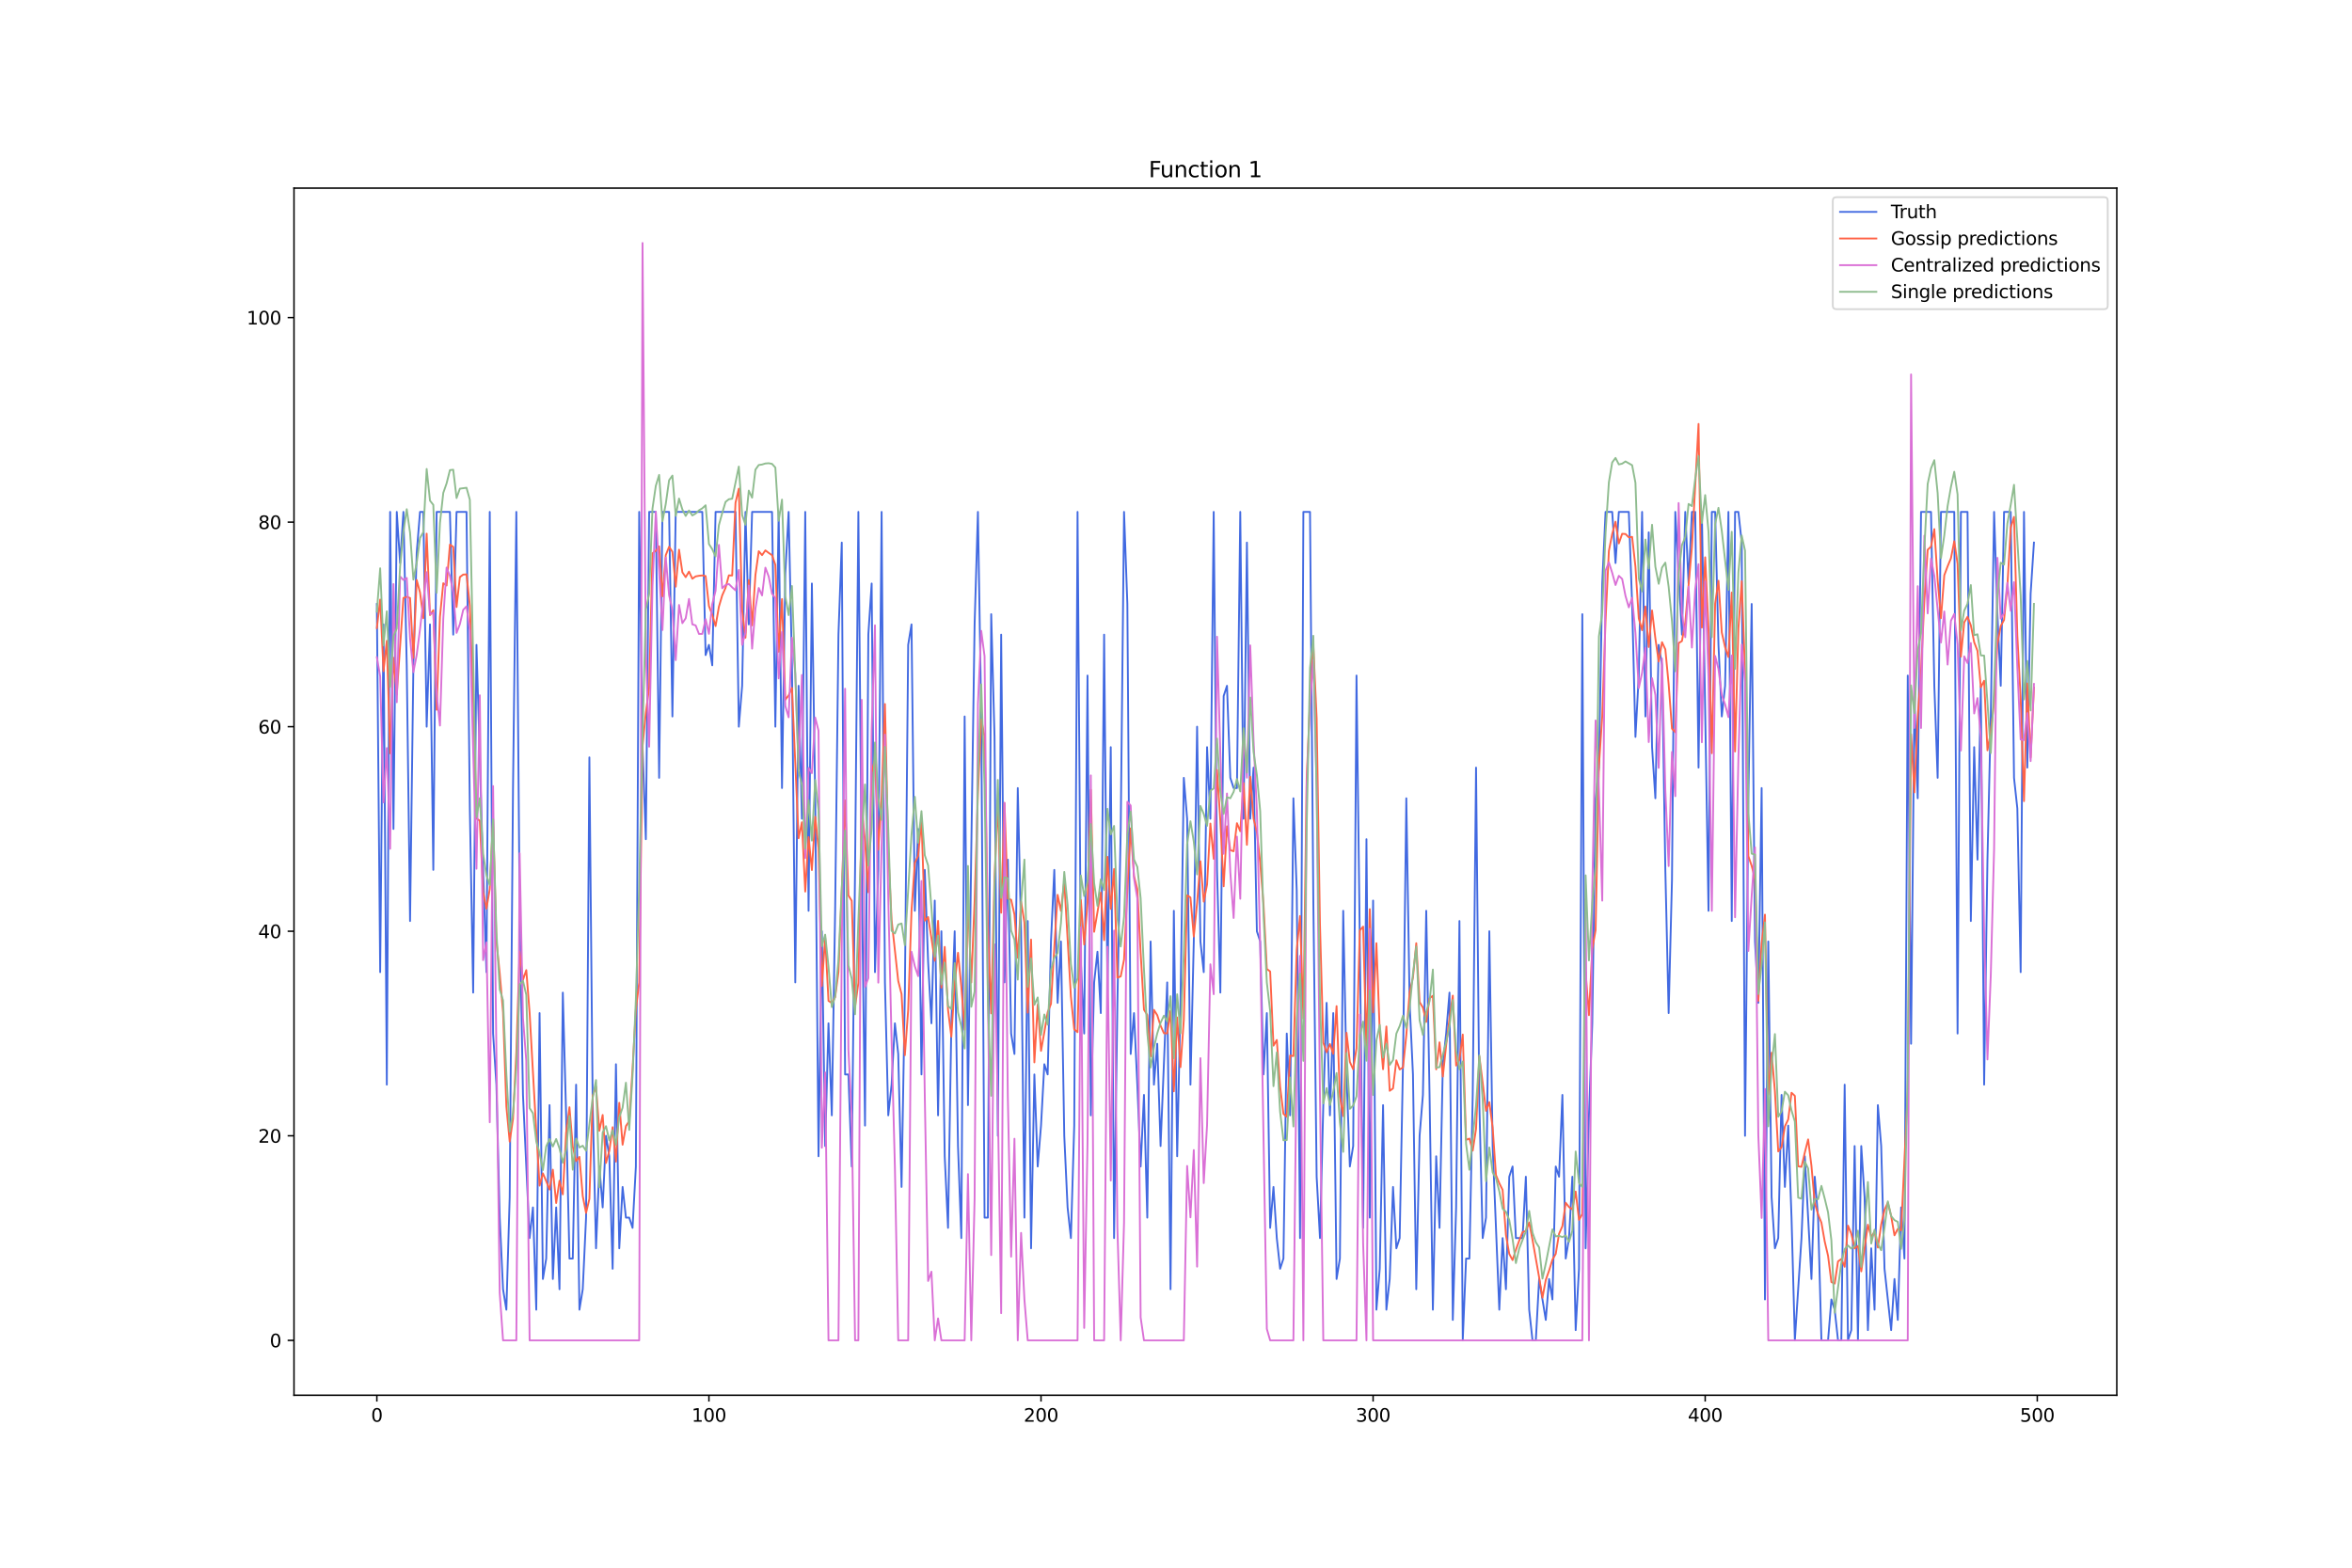 <?xml version="1.0" encoding="utf-8" standalone="no"?>
<!DOCTYPE svg PUBLIC "-//W3C//DTD SVG 1.1//EN"
  "http://www.w3.org/Graphics/SVG/1.1/DTD/svg11.dtd">
<svg xmlns:xlink="http://www.w3.org/1999/xlink" width="1296pt" height="864pt" viewBox="0 0 1296 864" xmlns="http://www.w3.org/2000/svg" version="1.1">
 <defs>
  <style type="text/css">*{stroke-linejoin: round; stroke-linecap: butt}</style>
 </defs>
 <g id="figure_1">
  <g id="patch_1">
   <path d="M 0 864 
L 1296 864 
L 1296 0 
L 0 0 
z
" style="fill: #ffffff"/>
  </g>
  <g id="axes_1">
   <g id="patch_2">
    <path d="M 162 768.96 
L 1166.4 768.96 
L 1166.4 103.68 
L 162 103.68 
z
" style="fill: #ffffff"/>
   </g>
   <g id="matplotlib.axis_1">
    <g id="xtick_1">
     <g id="line2d_1">
      <defs>
       <path id="mbc375a10e3" d="M 0 0 
L 0 3.5 
" style="stroke: #000000; stroke-width: 0.8"/>
      </defs>
      <g>
       <use xlink:href="#mbc375a10e3" x="207.655" y="768.96" style="stroke: #000000; stroke-width: 0.8"/>
      </g>
     </g>
     <g id="text_1">
      <!-- 0 -->
      <g transform="translate(204.473 783.558) scale(0.1 -0.1)">
       <defs>
        <path id="DejaVuSans-30" d="M 2034 4250 
Q 1547 4250 1301 3770 
Q 1056 3291 1056 2328 
Q 1056 1369 1301 889 
Q 1547 409 2034 409 
Q 2525 409 2770 889 
Q 3016 1369 3016 2328 
Q 3016 3291 2770 3770 
Q 2525 4250 2034 4250 
z
M 2034 4750 
Q 2819 4750 3233 4129 
Q 3647 3509 3647 2328 
Q 3647 1150 3233 529 
Q 2819 -91 2034 -91 
Q 1250 -91 836 529 
Q 422 1150 422 2328 
Q 422 3509 836 4129 
Q 1250 4750 2034 4750 
z
" transform="scale(0.016)"/>
       </defs>
       <use xlink:href="#DejaVuSans-30"/>
      </g>
     </g>
    </g>
    <g id="xtick_2">
     <g id="line2d_2">
      <g>
       <use xlink:href="#mbc375a10e3" x="390.639" y="768.96" style="stroke: #000000; stroke-width: 0.8"/>
      </g>
     </g>
     <g id="text_2">
      <!-- 100 -->
      <g transform="translate(381.095 783.558) scale(0.1 -0.1)">
       <defs>
        <path id="DejaVuSans-31" d="M 794 531 
L 1825 531 
L 1825 4091 
L 703 3866 
L 703 4441 
L 1819 4666 
L 2450 4666 
L 2450 531 
L 3481 531 
L 3481 0 
L 794 0 
L 794 531 
z
" transform="scale(0.016)"/>
       </defs>
       <use xlink:href="#DejaVuSans-31"/>
       <use xlink:href="#DejaVuSans-30" x="63.623"/>
       <use xlink:href="#DejaVuSans-30" x="127.246"/>
      </g>
     </g>
    </g>
    <g id="xtick_3">
     <g id="line2d_3">
      <g>
       <use xlink:href="#mbc375a10e3" x="573.623" y="768.96" style="stroke: #000000; stroke-width: 0.8"/>
      </g>
     </g>
     <g id="text_3">
      <!-- 200 -->
      <g transform="translate(564.079 783.558) scale(0.1 -0.1)">
       <defs>
        <path id="DejaVuSans-32" d="M 1228 531 
L 3431 531 
L 3431 0 
L 469 0 
L 469 531 
Q 828 903 1448 1529 
Q 2069 2156 2228 2338 
Q 2531 2678 2651 2914 
Q 2772 3150 2772 3378 
Q 2772 3750 2511 3984 
Q 2250 4219 1831 4219 
Q 1534 4219 1204 4116 
Q 875 4013 500 3803 
L 500 4441 
Q 881 4594 1212 4672 
Q 1544 4750 1819 4750 
Q 2544 4750 2975 4387 
Q 3406 4025 3406 3419 
Q 3406 3131 3298 2873 
Q 3191 2616 2906 2266 
Q 2828 2175 2409 1742 
Q 1991 1309 1228 531 
z
" transform="scale(0.016)"/>
       </defs>
       <use xlink:href="#DejaVuSans-32"/>
       <use xlink:href="#DejaVuSans-30" x="63.623"/>
       <use xlink:href="#DejaVuSans-30" x="127.246"/>
      </g>
     </g>
    </g>
    <g id="xtick_4">
     <g id="line2d_4">
      <g>
       <use xlink:href="#mbc375a10e3" x="756.607" y="768.96" style="stroke: #000000; stroke-width: 0.8"/>
      </g>
     </g>
     <g id="text_4">
      <!-- 300 -->
      <g transform="translate(747.063 783.558) scale(0.1 -0.1)">
       <defs>
        <path id="DejaVuSans-33" d="M 2597 2516 
Q 3050 2419 3304 2112 
Q 3559 1806 3559 1356 
Q 3559 666 3084 287 
Q 2609 -91 1734 -91 
Q 1441 -91 1130 -33 
Q 819 25 488 141 
L 488 750 
Q 750 597 1062 519 
Q 1375 441 1716 441 
Q 2309 441 2620 675 
Q 2931 909 2931 1356 
Q 2931 1769 2642 2001 
Q 2353 2234 1838 2234 
L 1294 2234 
L 1294 2753 
L 1863 2753 
Q 2328 2753 2575 2939 
Q 2822 3125 2822 3475 
Q 2822 3834 2567 4026 
Q 2313 4219 1838 4219 
Q 1578 4219 1281 4162 
Q 984 4106 628 3988 
L 628 4550 
Q 988 4650 1302 4700 
Q 1616 4750 1894 4750 
Q 2613 4750 3031 4423 
Q 3450 4097 3450 3541 
Q 3450 3153 3228 2886 
Q 3006 2619 2597 2516 
z
" transform="scale(0.016)"/>
       </defs>
       <use xlink:href="#DejaVuSans-33"/>
       <use xlink:href="#DejaVuSans-30" x="63.623"/>
       <use xlink:href="#DejaVuSans-30" x="127.246"/>
      </g>
     </g>
    </g>
    <g id="xtick_5">
     <g id="line2d_5">
      <g>
       <use xlink:href="#mbc375a10e3" x="939.591" y="768.96" style="stroke: #000000; stroke-width: 0.8"/>
      </g>
     </g>
     <g id="text_5">
      <!-- 400 -->
      <g transform="translate(930.047 783.558) scale(0.1 -0.1)">
       <defs>
        <path id="DejaVuSans-34" d="M 2419 4116 
L 825 1625 
L 2419 1625 
L 2419 4116 
z
M 2253 4666 
L 3047 4666 
L 3047 1625 
L 3713 1625 
L 3713 1100 
L 3047 1100 
L 3047 0 
L 2419 0 
L 2419 1100 
L 313 1100 
L 313 1709 
L 2253 4666 
z
" transform="scale(0.016)"/>
       </defs>
       <use xlink:href="#DejaVuSans-34"/>
       <use xlink:href="#DejaVuSans-30" x="63.623"/>
       <use xlink:href="#DejaVuSans-30" x="127.246"/>
      </g>
     </g>
    </g>
    <g id="xtick_6">
     <g id="line2d_6">
      <g>
       <use xlink:href="#mbc375a10e3" x="1122.575" y="768.96" style="stroke: #000000; stroke-width: 0.8"/>
      </g>
     </g>
     <g id="text_6">
      <!-- 500 -->
      <g transform="translate(1113.032 783.558) scale(0.1 -0.1)">
       <defs>
        <path id="DejaVuSans-35" d="M 691 4666 
L 3169 4666 
L 3169 4134 
L 1269 4134 
L 1269 2991 
Q 1406 3038 1543 3061 
Q 1681 3084 1819 3084 
Q 2600 3084 3056 2656 
Q 3513 2228 3513 1497 
Q 3513 744 3044 326 
Q 2575 -91 1722 -91 
Q 1428 -91 1123 -41 
Q 819 9 494 109 
L 494 744 
Q 775 591 1075 516 
Q 1375 441 1709 441 
Q 2250 441 2565 725 
Q 2881 1009 2881 1497 
Q 2881 1984 2565 2268 
Q 2250 2553 1709 2553 
Q 1456 2553 1204 2497 
Q 953 2441 691 2322 
L 691 4666 
z
" transform="scale(0.016)"/>
       </defs>
       <use xlink:href="#DejaVuSans-35"/>
       <use xlink:href="#DejaVuSans-30" x="63.623"/>
       <use xlink:href="#DejaVuSans-30" x="127.246"/>
      </g>
     </g>
    </g>
   </g>
   <g id="matplotlib.axis_2">
    <g id="ytick_1">
     <g id="line2d_7">
      <defs>
       <path id="m7d9b56ea64" d="M 0 0 
L -3.5 0 
" style="stroke: #000000; stroke-width: 0.8"/>
      </defs>
      <g>
       <use xlink:href="#m7d9b56ea64" x="162" y="738.72" style="stroke: #000000; stroke-width: 0.8"/>
      </g>
     </g>
     <g id="text_7">
      <!-- 0 -->
      <g transform="translate(148.637 742.519) scale(0.1 -0.1)">
       <use xlink:href="#DejaVuSans-30"/>
      </g>
     </g>
    </g>
    <g id="ytick_2">
     <g id="line2d_8">
      <g>
       <use xlink:href="#m7d9b56ea64" x="162" y="625.98" style="stroke: #000000; stroke-width: 0.8"/>
      </g>
     </g>
     <g id="text_8">
      <!-- 20 -->
      <g transform="translate(142.275 629.779) scale(0.1 -0.1)">
       <use xlink:href="#DejaVuSans-32"/>
       <use xlink:href="#DejaVuSans-30" x="63.623"/>
      </g>
     </g>
    </g>
    <g id="ytick_3">
     <g id="line2d_9">
      <g>
       <use xlink:href="#m7d9b56ea64" x="162" y="513.24" style="stroke: #000000; stroke-width: 0.8"/>
      </g>
     </g>
     <g id="text_9">
      <!-- 40 -->
      <g transform="translate(142.275 517.039) scale(0.1 -0.1)">
       <use xlink:href="#DejaVuSans-34"/>
       <use xlink:href="#DejaVuSans-30" x="63.623"/>
      </g>
     </g>
    </g>
    <g id="ytick_4">
     <g id="line2d_10">
      <g>
       <use xlink:href="#m7d9b56ea64" x="162" y="400.5" style="stroke: #000000; stroke-width: 0.8"/>
      </g>
     </g>
     <g id="text_10">
      <!-- 60 -->
      <g transform="translate(142.275 404.299) scale(0.1 -0.1)">
       <defs>
        <path id="DejaVuSans-36" d="M 2113 2584 
Q 1688 2584 1439 2293 
Q 1191 2003 1191 1497 
Q 1191 994 1439 701 
Q 1688 409 2113 409 
Q 2538 409 2786 701 
Q 3034 994 3034 1497 
Q 3034 2003 2786 2293 
Q 2538 2584 2113 2584 
z
M 3366 4563 
L 3366 3988 
Q 3128 4100 2886 4159 
Q 2644 4219 2406 4219 
Q 1781 4219 1451 3797 
Q 1122 3375 1075 2522 
Q 1259 2794 1537 2939 
Q 1816 3084 2150 3084 
Q 2853 3084 3261 2657 
Q 3669 2231 3669 1497 
Q 3669 778 3244 343 
Q 2819 -91 2113 -91 
Q 1303 -91 875 529 
Q 447 1150 447 2328 
Q 447 3434 972 4092 
Q 1497 4750 2381 4750 
Q 2619 4750 2861 4703 
Q 3103 4656 3366 4563 
z
" transform="scale(0.016)"/>
       </defs>
       <use xlink:href="#DejaVuSans-36"/>
       <use xlink:href="#DejaVuSans-30" x="63.623"/>
      </g>
     </g>
    </g>
    <g id="ytick_5">
     <g id="line2d_11">
      <g>
       <use xlink:href="#m7d9b56ea64" x="162" y="287.76" style="stroke: #000000; stroke-width: 0.8"/>
      </g>
     </g>
     <g id="text_11">
      <!-- 80 -->
      <g transform="translate(142.275 291.559) scale(0.1 -0.1)">
       <defs>
        <path id="DejaVuSans-38" d="M 2034 2216 
Q 1584 2216 1326 1975 
Q 1069 1734 1069 1313 
Q 1069 891 1326 650 
Q 1584 409 2034 409 
Q 2484 409 2743 651 
Q 3003 894 3003 1313 
Q 3003 1734 2745 1975 
Q 2488 2216 2034 2216 
z
M 1403 2484 
Q 997 2584 770 2862 
Q 544 3141 544 3541 
Q 544 4100 942 4425 
Q 1341 4750 2034 4750 
Q 2731 4750 3128 4425 
Q 3525 4100 3525 3541 
Q 3525 3141 3298 2862 
Q 3072 2584 2669 2484 
Q 3125 2378 3379 2068 
Q 3634 1759 3634 1313 
Q 3634 634 3220 271 
Q 2806 -91 2034 -91 
Q 1263 -91 848 271 
Q 434 634 434 1313 
Q 434 1759 690 2068 
Q 947 2378 1403 2484 
z
M 1172 3481 
Q 1172 3119 1398 2916 
Q 1625 2713 2034 2713 
Q 2441 2713 2670 2916 
Q 2900 3119 2900 3481 
Q 2900 3844 2670 4047 
Q 2441 4250 2034 4250 
Q 1625 4250 1398 4047 
Q 1172 3844 1172 3481 
z
" transform="scale(0.016)"/>
       </defs>
       <use xlink:href="#DejaVuSans-38"/>
       <use xlink:href="#DejaVuSans-30" x="63.623"/>
      </g>
     </g>
    </g>
    <g id="ytick_6">
     <g id="line2d_12">
      <g>
       <use xlink:href="#m7d9b56ea64" x="162" y="175.02" style="stroke: #000000; stroke-width: 0.8"/>
      </g>
     </g>
     <g id="text_12">
      <!-- 100 -->
      <g transform="translate(135.912 178.819) scale(0.1 -0.1)">
       <use xlink:href="#DejaVuSans-31"/>
       <use xlink:href="#DejaVuSans-30" x="63.623"/>
       <use xlink:href="#DejaVuSans-30" x="127.246"/>
      </g>
     </g>
    </g>
   </g>
   <g id="line2d_13">
    <path d="M 207.655 332.856 
L 209.484 535.788 
L 211.314 344.13 
L 213.144 597.795 
L 214.974 282.123 
L 216.804 456.87 
L 218.634 282.123 
L 220.463 310.308 
L 222.293 282.123 
L 224.123 366.678 
L 225.953 507.603 
L 227.783 366.678 
L 229.613 304.671 
L 231.442 282.123 
L 233.272 282.123 
L 235.102 400.5 
L 236.932 344.13 
L 238.762 479.418 
L 240.592 282.123 
L 247.911 282.123 
L 249.741 349.767 
L 251.571 282.123 
L 257.06 282.123 
L 258.89 445.596 
L 260.72 547.062 
L 262.55 355.404 
L 266.209 479.418 
L 268.039 535.788 
L 269.869 282.123 
L 271.699 569.61 
L 273.529 597.795 
L 275.359 671.076 
L 277.189 710.535 
L 279.018 721.809 
L 280.848 659.802 
L 282.678 434.322 
L 284.508 282.123 
L 286.338 501.966 
L 288.168 603.432 
L 291.827 682.35 
L 293.657 665.439 
L 295.487 721.809 
L 297.317 558.336 
L 299.147 704.898 
L 300.976 693.624 
L 302.806 609.069 
L 304.636 704.898 
L 306.466 665.439 
L 308.296 710.535 
L 310.126 547.062 
L 311.956 614.706 
L 313.785 693.624 
L 315.615 693.624 
L 317.445 597.795 
L 319.275 721.809 
L 321.105 710.535 
L 322.935 671.076 
L 324.764 417.411 
L 326.594 609.069 
L 328.424 687.987 
L 330.254 642.891 
L 332.084 665.439 
L 333.914 625.98 
L 335.743 637.254 
L 337.573 699.261 
L 339.403 586.521 
L 341.233 687.987 
L 343.063 654.165 
L 344.893 671.076 
L 346.723 671.076 
L 348.552 676.713 
L 350.382 642.891 
L 352.212 282.123 
L 354.042 411.774 
L 355.872 462.507 
L 357.702 282.123 
L 361.361 282.123 
L 363.191 428.685 
L 365.021 282.123 
L 368.681 282.123 
L 370.51 394.863 
L 372.34 282.123 
L 386.979 282.123 
L 388.809 361.041 
L 390.639 355.404 
L 392.469 366.678 
L 394.298 282.123 
L 405.277 282.123 
L 407.107 400.5 
L 408.937 377.952 
L 410.767 282.123 
L 412.597 344.13 
L 414.427 282.123 
L 425.406 282.123 
L 427.236 400.5 
L 429.065 282.123 
L 430.895 434.322 
L 432.725 315.945 
L 434.555 282.123 
L 436.385 366.678 
L 438.215 541.425 
L 440.044 377.952 
L 441.874 451.233 
L 443.704 282.123 
L 445.534 501.966 
L 447.364 321.582 
L 449.194 439.959 
L 451.023 637.254 
L 452.853 513.24 
L 454.683 631.617 
L 456.513 563.973 
L 458.343 614.706 
L 460.173 501.966 
L 462.003 349.767 
L 463.832 299.034 
L 465.662 592.158 
L 467.492 592.158 
L 469.322 642.891 
L 471.152 479.418 
L 472.982 282.123 
L 474.811 479.418 
L 476.641 620.343 
L 478.471 349.767 
L 480.301 321.582 
L 482.131 535.788 
L 483.961 479.418 
L 485.79 282.123 
L 487.62 541.425 
L 489.45 614.706 
L 491.28 597.795 
L 493.11 563.973 
L 494.94 580.884 
L 496.77 654.165 
L 498.599 547.062 
L 500.429 355.404 
L 502.259 344.13 
L 504.089 501.966 
L 505.919 456.87 
L 507.749 592.158 
L 509.578 479.418 
L 511.408 530.151 
L 513.238 563.973 
L 515.068 496.329 
L 516.898 614.706 
L 518.728 513.24 
L 520.557 637.254 
L 522.387 676.713 
L 524.217 563.973 
L 526.047 513.24 
L 527.877 631.617 
L 529.707 682.35 
L 531.536 394.863 
L 533.366 609.069 
L 535.196 468.144 
L 537.026 344.13 
L 538.856 282.123 
L 540.686 394.863 
L 542.516 671.076 
L 544.345 671.076 
L 546.175 338.493 
L 548.005 406.137 
L 549.835 625.98 
L 551.665 349.767 
L 553.495 541.425 
L 555.324 473.781 
L 557.154 569.61 
L 558.984 580.884 
L 560.814 434.322 
L 562.644 513.24 
L 564.474 671.076 
L 566.303 507.603 
L 568.133 687.987 
L 569.963 592.158 
L 571.793 642.891 
L 573.623 620.343 
L 575.453 586.521 
L 577.283 592.158 
L 579.112 518.877 
L 580.942 479.418 
L 582.772 552.699 
L 584.602 518.877 
L 586.432 625.98 
L 588.262 665.439 
L 590.091 682.35 
L 591.921 620.343 
L 593.751 282.123 
L 595.581 530.151 
L 597.411 569.61 
L 599.241 372.315 
L 601.07 614.706 
L 602.9 541.425 
L 604.73 524.514 
L 606.56 558.336 
L 608.39 349.767 
L 610.22 547.062 
L 612.05 411.774 
L 613.879 682.35 
L 615.709 552.699 
L 617.539 456.87 
L 619.369 282.123 
L 621.199 332.856 
L 623.029 580.884 
L 624.858 558.336 
L 626.688 597.795 
L 628.518 642.891 
L 630.348 603.432 
L 632.178 671.076 
L 634.008 518.877 
L 635.837 597.795 
L 637.667 575.247 
L 639.497 631.617 
L 643.157 541.425 
L 644.987 710.535 
L 646.817 501.966 
L 648.646 637.254 
L 650.476 552.699 
L 652.306 428.685 
L 654.136 451.233 
L 655.966 597.795 
L 657.796 518.877 
L 659.625 400.5 
L 661.455 518.877 
L 663.285 535.788 
L 665.115 411.774 
L 666.945 451.233 
L 668.775 282.123 
L 670.604 479.418 
L 672.434 547.062 
L 674.264 383.589 
L 676.094 377.952 
L 677.924 428.685 
L 679.754 434.322 
L 681.583 434.322 
L 683.413 282.123 
L 685.243 451.233 
L 687.073 299.034 
L 688.903 451.233 
L 690.733 423.048 
L 692.563 513.24 
L 694.392 518.877 
L 696.222 592.158 
L 698.052 558.336 
L 699.882 676.713 
L 701.712 654.165 
L 703.542 682.35 
L 705.371 699.261 
L 707.201 693.624 
L 709.031 569.61 
L 710.861 614.706 
L 712.691 439.959 
L 714.521 490.692 
L 716.35 682.35 
L 718.18 282.123 
L 721.84 282.123 
L 723.67 496.329 
L 725.5 648.528 
L 727.33 682.35 
L 729.159 609.069 
L 730.989 552.699 
L 732.819 614.706 
L 734.649 558.336 
L 736.479 704.898 
L 738.309 693.624 
L 740.138 501.966 
L 741.968 592.158 
L 743.798 642.891 
L 745.628 631.617 
L 747.458 372.315 
L 749.288 518.877 
L 751.117 676.713 
L 752.947 462.507 
L 754.777 671.076 
L 756.607 496.329 
L 758.437 721.809 
L 760.267 699.261 
L 762.097 609.069 
L 763.926 721.809 
L 765.756 704.898 
L 767.586 654.165 
L 769.416 687.987 
L 771.246 682.35 
L 773.076 586.521 
L 774.905 439.959 
L 776.735 552.699 
L 778.565 592.158 
L 780.395 710.535 
L 782.225 625.98 
L 784.055 603.432 
L 785.884 501.966 
L 787.714 603.432 
L 789.544 721.809 
L 791.374 637.254 
L 793.204 676.713 
L 795.034 586.521 
L 796.864 569.61 
L 798.693 547.062 
L 800.523 727.446 
L 802.353 665.439 
L 804.183 507.603 
L 806.013 738.72 
L 807.843 693.624 
L 809.672 693.624 
L 811.502 603.432 
L 813.332 423.048 
L 815.162 609.069 
L 816.992 682.35 
L 818.822 671.076 
L 820.651 513.24 
L 822.481 631.617 
L 826.141 721.809 
L 827.971 682.35 
L 829.801 710.535 
L 831.63 648.528 
L 833.46 642.891 
L 835.29 682.35 
L 838.95 682.35 
L 840.78 648.528 
L 842.61 721.809 
L 844.439 738.72 
L 846.269 738.72 
L 848.099 704.898 
L 851.759 727.446 
L 853.589 704.898 
L 855.418 716.172 
L 857.248 642.891 
L 859.078 648.528 
L 860.908 603.432 
L 862.738 693.624 
L 864.568 682.35 
L 866.397 648.528 
L 868.227 733.083 
L 870.057 699.261 
L 871.887 338.493 
L 873.717 687.987 
L 875.547 614.706 
L 877.377 563.973 
L 879.206 439.959 
L 881.036 423.048 
L 882.866 321.582 
L 884.696 282.123 
L 888.356 282.123 
L 890.185 310.308 
L 892.015 282.123 
L 897.505 282.123 
L 899.335 332.856 
L 901.164 406.137 
L 902.994 372.315 
L 904.824 282.123 
L 906.654 394.863 
L 908.484 293.397 
L 910.314 411.774 
L 912.144 439.959 
L 913.973 355.404 
L 915.803 366.678 
L 917.633 479.418 
L 919.463 558.336 
L 921.293 485.055 
L 923.123 282.123 
L 926.782 349.767 
L 928.612 282.123 
L 930.442 321.582 
L 932.272 282.123 
L 934.102 282.123 
L 935.931 423.048 
L 937.761 282.123 
L 941.421 501.966 
L 943.251 282.123 
L 945.081 282.123 
L 946.911 355.404 
L 948.74 394.863 
L 950.57 377.952 
L 952.4 282.123 
L 954.23 507.603 
L 956.06 282.123 
L 957.89 282.123 
L 959.719 299.034 
L 961.549 625.98 
L 963.379 439.959 
L 965.209 332.856 
L 967.039 518.877 
L 968.869 552.699 
L 970.698 434.322 
L 972.528 716.172 
L 974.358 518.877 
L 976.188 659.802 
L 978.018 687.987 
L 979.848 682.35 
L 981.678 603.432 
L 983.507 654.165 
L 985.337 620.343 
L 987.167 671.076 
L 988.997 738.72 
L 992.657 682.35 
L 994.486 637.254 
L 998.146 704.898 
L 999.976 648.528 
L 1001.806 671.076 
L 1003.636 738.72 
L 1007.295 738.72 
L 1009.125 716.172 
L 1010.955 721.809 
L 1012.785 738.72 
L 1014.615 738.72 
L 1016.444 597.795 
L 1018.274 738.72 
L 1020.104 733.083 
L 1021.934 631.617 
L 1023.764 738.72 
L 1025.594 631.617 
L 1027.424 659.802 
L 1029.253 733.083 
L 1031.083 687.987 
L 1032.913 721.809 
L 1034.743 609.069 
L 1036.573 631.617 
L 1038.403 699.261 
L 1042.062 733.083 
L 1043.892 704.898 
L 1045.722 727.446 
L 1047.552 665.439 
L 1049.382 693.624 
L 1051.211 372.315 
L 1053.041 575.247 
L 1054.871 383.589 
L 1056.701 439.959 
L 1058.531 282.123 
L 1064.02 282.123 
L 1065.85 377.952 
L 1067.68 428.685 
L 1069.51 282.123 
L 1076.829 282.123 
L 1078.659 569.61 
L 1080.489 282.123 
L 1084.149 282.123 
L 1085.978 507.603 
L 1087.808 411.774 
L 1089.638 473.781 
L 1091.468 377.952 
L 1093.298 597.795 
L 1095.128 473.781 
L 1096.958 394.863 
L 1098.787 282.123 
L 1100.617 338.493 
L 1102.447 377.952 
L 1104.277 282.123 
L 1107.937 282.123 
L 1109.766 428.685 
L 1111.596 445.596 
L 1113.426 535.788 
L 1115.256 282.123 
L 1117.086 423.048 
L 1118.916 327.219 
L 1120.745 299.034 
L 1120.745 299.034 
" clip-path="url(#p26701027fc)" style="fill: none; stroke: #4169e1; stroke-linecap: square"/>
   </g>
   <g id="line2d_14">
    <path d="M 207.655 346.122 
L 209.484 330.419 
L 211.314 369.908 
L 213.144 353.173 
L 214.974 415.177 
L 216.804 362.503 
L 218.634 382.717 
L 222.293 329.569 
L 224.123 328.895 
L 225.953 329.59 
L 227.783 362.624 
L 229.613 319.67 
L 231.442 326.532 
L 233.272 340.706 
L 235.102 294.109 
L 236.932 338.99 
L 238.762 336.296 
L 240.592 391.176 
L 242.422 339.929 
L 244.251 321.431 
L 246.081 322.717 
L 247.911 300.158 
L 249.741 301.388 
L 251.571 334.559 
L 253.401 318.039 
L 255.23 316.673 
L 257.06 316.54 
L 258.89 333.726 
L 260.72 384.213 
L 262.55 451.122 
L 264.38 452.299 
L 266.209 491.617 
L 268.039 500.816 
L 269.869 489.988 
L 271.699 450.832 
L 273.529 518.373 
L 275.359 536.423 
L 277.189 557.911 
L 279.018 609.843 
L 280.848 629.2 
L 282.678 616.672 
L 284.508 579.955 
L 286.338 524.514 
L 288.168 540.029 
L 289.997 534.656 
L 291.827 558.23 
L 295.487 623.354 
L 297.317 653.449 
L 299.147 646.686 
L 300.976 650.964 
L 302.806 655.606 
L 304.636 644.639 
L 306.466 663.041 
L 308.296 650.728 
L 310.126 658.268 
L 311.956 624.202 
L 313.785 610.219 
L 315.615 632.035 
L 317.445 639.904 
L 319.275 637.601 
L 321.105 659.218 
L 322.935 668.489 
L 324.764 660.764 
L 326.594 603.925 
L 328.424 598.921 
L 330.254 623.229 
L 332.084 614.491 
L 333.914 640.939 
L 335.743 634.295 
L 337.573 621.227 
L 339.403 640.201 
L 341.233 607.799 
L 343.063 630.881 
L 344.893 620.628 
L 346.723 617.831 
L 348.552 589.032 
L 350.382 556.26 
L 352.212 541.516 
L 354.042 411.189 
L 355.872 392.931 
L 357.702 378.899 
L 359.531 304.913 
L 361.361 303.591 
L 363.191 301.114 
L 365.021 328.653 
L 366.851 305.979 
L 368.681 301.339 
L 370.51 304.083 
L 372.34 323.33 
L 374.17 302.952 
L 376 315.391 
L 377.83 318.096 
L 379.66 315.018 
L 381.489 318.957 
L 383.319 317.665 
L 385.149 317.33 
L 386.979 317.137 
L 388.809 317.471 
L 390.639 333.995 
L 392.469 338.915 
L 394.298 345.047 
L 396.128 334.371 
L 397.958 328.135 
L 399.788 323.967 
L 401.618 317.087 
L 403.448 317.179 
L 405.277 277.072 
L 407.107 269.326 
L 408.937 336.413 
L 410.767 351.47 
L 412.597 319.691 
L 414.427 344.668 
L 416.256 316.887 
L 418.086 303.796 
L 419.916 305.939 
L 421.746 303.328 
L 423.576 304.729 
L 425.406 305.959 
L 427.236 311.317 
L 429.065 359.245 
L 430.895 330.152 
L 432.725 385.663 
L 434.555 383.255 
L 436.385 379.153 
L 440.044 461.997 
L 441.874 453.161 
L 443.704 491.375 
L 445.534 461.334 
L 447.364 479.524 
L 449.194 450.161 
L 451.023 467.383 
L 452.853 543.421 
L 454.683 516.659 
L 456.513 551.609 
L 458.343 552.773 
L 460.173 549.616 
L 462.003 535.744 
L 463.832 490.681 
L 465.662 441.101 
L 467.492 493.466 
L 469.322 496.444 
L 471.152 554.899 
L 472.982 541.707 
L 474.811 444.034 
L 476.641 463.654 
L 478.471 491.798 
L 480.301 425.698 
L 482.131 418.429 
L 483.961 468.302 
L 485.79 438.963 
L 487.62 388.005 
L 489.45 468.686 
L 491.28 507.019 
L 494.94 540.614 
L 496.77 547.853 
L 498.599 581.564 
L 500.429 556.597 
L 502.259 501.939 
L 504.089 475.54 
L 505.919 471.705 
L 507.749 451.368 
L 509.578 507.4 
L 511.408 505.423 
L 513.238 517.057 
L 515.068 529.495 
L 516.898 507.501 
L 518.728 544.355 
L 520.557 521.846 
L 522.387 556.55 
L 524.217 571.412 
L 526.047 542.166 
L 527.877 525.117 
L 529.707 543.733 
L 531.536 567.535 
L 533.366 495.965 
L 535.196 541.497 
L 537.026 496.647 
L 538.856 437.514 
L 540.686 396.408 
L 542.516 405.918 
L 544.345 509.712 
L 546.175 558.496 
L 548.005 483.325 
L 549.835 441.787 
L 551.665 503.043 
L 553.495 442.518 
L 555.324 495.279 
L 557.154 495.881 
L 558.984 503.989 
L 560.814 527.91 
L 562.644 496.917 
L 564.474 508.45 
L 566.303 558.091 
L 568.133 517.824 
L 569.963 585.514 
L 571.793 553.682 
L 573.623 579.166 
L 575.453 568.861 
L 577.283 557.854 
L 579.112 553.281 
L 580.942 522.08 
L 582.772 493.183 
L 584.602 502.028 
L 586.432 485.551 
L 590.091 549.304 
L 591.921 567.285 
L 593.751 568.865 
L 595.581 496.042 
L 597.411 520.574 
L 599.241 497.655 
L 601.07 435.247 
L 602.9 513.539 
L 606.56 491.853 
L 608.39 518.153 
L 610.22 472.229 
L 612.05 500.908 
L 613.879 478.908 
L 615.709 538.834 
L 617.539 538.119 
L 619.369 528.834 
L 621.199 490.878 
L 623.029 456.516 
L 624.858 482.789 
L 626.688 490.045 
L 628.518 525.112 
L 630.348 556.457 
L 632.178 559.362 
L 634.008 582.209 
L 635.837 556.572 
L 637.667 559.493 
L 639.497 565.304 
L 641.327 569.424 
L 643.157 569.537 
L 644.987 557.083 
L 646.817 601.47 
L 648.646 560.742 
L 650.476 588.14 
L 652.306 562.032 
L 654.136 493.398 
L 655.966 494.598 
L 657.796 516.159 
L 659.625 497.735 
L 661.455 474.674 
L 663.285 496.92 
L 665.115 487.514 
L 666.945 453.882 
L 668.775 473.364 
L 670.604 424.346 
L 672.434 452.363 
L 674.264 488.47 
L 676.094 455.367 
L 677.924 468.569 
L 679.754 469.153 
L 681.583 453.677 
L 683.413 458.124 
L 685.243 431.54 
L 687.073 465.608 
L 688.903 428.067 
L 690.733 451.138 
L 692.563 458.663 
L 694.392 475.503 
L 696.222 498.406 
L 698.052 534.04 
L 699.882 535.398 
L 701.712 576.289 
L 703.542 573.162 
L 705.371 598.839 
L 707.201 613.882 
L 709.031 615.495 
L 710.861 581.732 
L 712.691 582.034 
L 714.521 523.359 
L 716.35 504.831 
L 718.18 561.397 
L 720.01 429.062 
L 721.84 386.347 
L 723.67 355.768 
L 725.5 395.939 
L 727.33 509.561 
L 729.159 574.632 
L 730.989 579.919 
L 732.819 575.395 
L 734.649 580.803 
L 736.479 554.506 
L 738.309 604.421 
L 740.138 615.115 
L 741.968 569.191 
L 743.798 585.263 
L 745.628 589.301 
L 747.458 577.779 
L 749.288 512.815 
L 751.117 510.675 
L 752.947 578.451 
L 754.777 501.054 
L 756.607 557.967 
L 758.437 519.833 
L 760.267 568.558 
L 762.097 589.295 
L 763.926 565.724 
L 765.756 601.181 
L 767.586 599.857 
L 769.416 584.371 
L 771.246 589.424 
L 773.076 588.307 
L 774.905 570.509 
L 776.735 546.801 
L 778.565 538.765 
L 780.395 519.834 
L 782.225 552.265 
L 784.055 555.32 
L 785.884 563.198 
L 787.714 550.152 
L 789.544 548.783 
L 791.374 589.354 
L 793.204 574.464 
L 795.034 593.334 
L 796.864 575.998 
L 798.693 561.401 
L 800.523 548.715 
L 802.353 587.277 
L 804.183 583.935 
L 806.013 570.176 
L 807.843 628.227 
L 809.672 627.502 
L 811.502 634.147 
L 813.332 622.156 
L 815.162 582.256 
L 816.992 596.737 
L 818.822 612.226 
L 820.651 607.429 
L 822.481 621.399 
L 824.311 647.629 
L 826.141 652.09 
L 827.971 655.778 
L 829.801 680.62 
L 831.63 691.066 
L 833.46 694.491 
L 835.29 688.782 
L 837.12 683.757 
L 838.95 679.061 
L 840.78 678.42 
L 842.61 673.726 
L 844.439 683.284 
L 848.099 704.04 
L 849.929 715.21 
L 851.759 705.396 
L 853.589 700.239 
L 855.418 694.233 
L 857.248 691.049 
L 859.078 679.947 
L 860.908 675.766 
L 862.738 662.863 
L 864.568 665.261 
L 866.397 666.549 
L 868.227 656.691 
L 870.057 672.323 
L 871.887 669.071 
L 873.717 535.907 
L 875.547 559.502 
L 877.377 523.072 
L 879.206 512.612 
L 881.036 422.098 
L 882.866 394.793 
L 884.696 341.992 
L 886.526 303.614 
L 888.356 294.26 
L 890.185 287.514 
L 892.015 299.492 
L 893.845 294.183 
L 895.675 294.303 
L 897.505 296.153 
L 899.335 295.883 
L 901.164 312.315 
L 902.994 340.841 
L 904.824 347.343 
L 906.654 334.267 
L 908.484 356.578 
L 910.314 336.434 
L 912.144 351.852 
L 913.973 364.589 
L 915.803 353.925 
L 917.633 357.876 
L 919.463 377.125 
L 921.293 401.6 
L 923.123 403.566 
L 924.952 354.419 
L 926.782 353.313 
L 928.612 343.17 
L 932.272 301.668 
L 935.931 233.64 
L 937.761 345.884 
L 939.591 307.134 
L 941.421 346.856 
L 943.251 415.129 
L 945.081 332.65 
L 946.911 320.052 
L 948.74 348.592 
L 950.57 356.712 
L 952.4 362.127 
L 954.23 326.546 
L 956.06 414.173 
L 957.89 346.4 
L 959.719 320.357 
L 961.549 370.1 
L 963.379 471.836 
L 965.209 477.188 
L 967.039 484.432 
L 968.869 551.613 
L 970.698 519.887 
L 972.528 504.081 
L 974.358 603.315 
L 976.188 580.175 
L 978.018 601.455 
L 979.848 634.592 
L 981.678 632.221 
L 983.507 620.769 
L 985.337 616.964 
L 987.167 602.242 
L 988.997 603.949 
L 990.827 642.777 
L 992.657 643.098 
L 994.486 635.209 
L 996.316 627.947 
L 998.146 642.543 
L 999.976 663.117 
L 1001.806 669.282 
L 1003.636 673.835 
L 1005.465 684.26 
L 1007.295 692.107 
L 1009.125 706.586 
L 1010.955 707.455 
L 1012.785 695.187 
L 1014.615 693.892 
L 1016.444 698.183 
L 1018.274 675.465 
L 1020.104 679.931 
L 1021.934 688.028 
L 1023.764 686.676 
L 1025.594 700.69 
L 1029.253 674.974 
L 1031.083 681.72 
L 1032.913 678.876 
L 1034.743 687.567 
L 1036.573 674.868 
L 1038.403 666.86 
L 1040.232 662.788 
L 1042.062 670.187 
L 1043.892 680.825 
L 1045.722 677.266 
L 1047.552 678.13 
L 1051.211 601.33 
L 1053.041 404.649 
L 1054.871 436.746 
L 1056.701 395.096 
L 1058.531 369.724 
L 1060.361 331.01 
L 1062.191 302.973 
L 1064.02 301.286 
L 1065.85 291.605 
L 1067.68 319.711 
L 1069.51 340.689 
L 1071.34 317.044 
L 1073.17 312.121 
L 1074.999 307.7 
L 1076.829 298.296 
L 1078.659 310.677 
L 1080.489 361.912 
L 1082.319 343.021 
L 1084.149 339.926 
L 1085.978 344.664 
L 1087.808 353.922 
L 1089.638 358.723 
L 1091.468 378.799 
L 1093.298 375.169 
L 1095.128 413.533 
L 1096.958 403.374 
L 1098.787 387.104 
L 1100.617 354.826 
L 1102.447 345.011 
L 1104.277 341.679 
L 1106.107 323.033 
L 1107.937 290.79 
L 1109.766 284.88 
L 1111.596 350.276 
L 1113.426 385.028 
L 1115.256 441.549 
L 1117.086 376.664 
L 1118.916 417.473 
L 1120.745 378.919 
L 1120.745 378.919 
" clip-path="url(#p26701027fc)" style="fill: none; stroke: #ff6347; stroke-linecap: square"/>
   </g>
   <g id="line2d_15">
    <path d="M 207.655 362.237 
L 209.484 372.73 
L 211.314 442.22 
L 213.144 412.269 
L 214.974 467.772 
L 216.804 321.885 
L 218.634 387.044 
L 220.463 317.724 
L 222.293 319.632 
L 224.123 318.523 
L 225.953 351.888 
L 227.783 370.437 
L 229.613 360.894 
L 231.442 346.709 
L 235.102 315.323 
L 236.932 338.543 
L 238.762 337.699 
L 240.592 382.417 
L 242.422 399.878 
L 244.251 341.024 
L 246.081 312.777 
L 247.911 317.44 
L 249.741 326.497 
L 251.571 348.812 
L 253.401 344.032 
L 255.23 336.121 
L 257.06 334.19 
L 258.89 347.602 
L 262.55 478.792 
L 264.38 383.19 
L 266.209 529.149 
L 268.039 519.357 
L 269.869 618.521 
L 271.699 433.221 
L 273.529 579.483 
L 275.359 712.603 
L 277.189 738.72 
L 284.508 738.72 
L 286.338 470.239 
L 288.168 561.065 
L 289.997 584.676 
L 291.827 738.72 
L 352.212 738.72 
L 354.042 133.92 
L 355.872 359.936 
L 357.702 411.546 
L 359.531 323.059 
L 361.361 282.046 
L 365.021 347.25 
L 366.851 307.332 
L 368.681 327.994 
L 370.51 336.197 
L 372.34 363.828 
L 374.17 333.411 
L 376 343.45 
L 377.83 340.745 
L 379.66 330.099 
L 381.489 344.1 
L 383.319 344.678 
L 385.149 349.398 
L 386.979 349.363 
L 388.809 341.272 
L 390.639 349.344 
L 392.469 332.933 
L 394.298 325.598 
L 396.128 300.308 
L 397.958 324.206 
L 399.788 322.443 
L 401.618 321.859 
L 403.448 323.7 
L 405.277 325.348 
L 407.107 314.124 
L 408.937 355.422 
L 410.767 348.68 
L 412.597 322.684 
L 414.427 357.487 
L 416.256 335.343 
L 418.086 324.048 
L 419.916 328.161 
L 421.746 312.859 
L 423.576 317.736 
L 425.406 327.229 
L 427.236 329.588 
L 429.065 373.91 
L 430.895 348.3 
L 432.725 389.04 
L 434.555 395.328 
L 436.385 351.457 
L 438.215 371.266 
L 440.044 423.827 
L 441.874 372.013 
L 443.704 472.935 
L 445.534 423.231 
L 447.364 426.11 
L 449.194 395.454 
L 451.023 402.713 
L 452.853 632.551 
L 454.683 591.066 
L 456.513 738.72 
L 462.003 738.72 
L 463.832 521.424 
L 465.662 379.589 
L 467.492 578.535 
L 469.322 614.794 
L 471.152 738.72 
L 472.982 738.72 
L 474.811 385.708 
L 476.641 543.958 
L 478.471 539.064 
L 480.301 402.178 
L 482.131 344.628 
L 483.961 541.562 
L 485.79 466.334 
L 487.62 404.883 
L 489.45 495.179 
L 491.28 573.509 
L 493.11 643.407 
L 494.94 738.72 
L 500.429 738.72 
L 502.259 524.529 
L 504.089 532.51 
L 505.919 537.975 
L 507.749 485.537 
L 509.578 603.883 
L 511.408 705.993 
L 513.238 700.862 
L 515.068 738.72 
L 516.898 726.612 
L 518.728 738.72 
L 531.536 738.72 
L 533.366 647.084 
L 535.196 738.72 
L 537.026 660.515 
L 538.856 388.071 
L 540.686 347.662 
L 542.516 361.672 
L 544.345 547.685 
L 546.175 691.718 
L 548.005 520.44 
L 549.835 609.909 
L 551.665 723.758 
L 553.495 442.499 
L 555.324 604.291 
L 557.154 692.585 
L 558.984 627.586 
L 560.814 738.72 
L 562.644 679.479 
L 564.474 716.193 
L 566.303 738.72 
L 593.751 738.72 
L 595.581 511.038 
L 597.411 731.882 
L 599.241 630.227 
L 601.07 427.349 
L 602.9 738.72 
L 608.39 738.72 
L 610.22 521.793 
L 612.05 650.625 
L 613.879 512.853 
L 615.709 676.576 
L 617.539 738.72 
L 619.369 673.876 
L 621.199 441.869 
L 623.029 443.954 
L 624.858 484.097 
L 626.688 495.096 
L 628.518 726.067 
L 630.348 738.72 
L 652.306 738.72 
L 654.136 642.58 
L 655.966 670.92 
L 657.796 633.82 
L 659.625 698.102 
L 661.455 583.179 
L 663.285 652.045 
L 665.115 620.155 
L 666.945 531.447 
L 668.775 547.942 
L 670.604 350.914 
L 672.434 415.319 
L 674.264 470.57 
L 676.094 437.311 
L 677.924 480.661 
L 679.754 505.928 
L 681.583 461.072 
L 683.413 495.33 
L 685.243 403.374 
L 687.073 428.614 
L 688.903 355.688 
L 690.733 408.091 
L 692.563 446.857 
L 694.392 520.853 
L 698.052 732.406 
L 699.882 738.72 
L 712.691 738.72 
L 714.521 576.85 
L 716.35 526.817 
L 718.18 738.72 
L 720.01 433.35 
L 721.84 388.114 
L 723.67 363.67 
L 725.5 433.886 
L 727.33 603.893 
L 729.159 738.72 
L 747.458 738.72 
L 749.288 559.096 
L 751.117 685.519 
L 752.947 738.72 
L 754.777 511.906 
L 756.607 738.72 
L 871.887 738.72 
L 873.717 495.329 
L 875.547 738.72 
L 877.377 490.747 
L 879.206 397.051 
L 881.036 435.47 
L 882.866 496.373 
L 884.696 314.464 
L 886.526 309.92 
L 888.356 315.713 
L 890.185 322.424 
L 892.015 317.348 
L 893.845 319.076 
L 895.675 328.415 
L 897.505 334.738 
L 899.335 329.482 
L 901.164 348.793 
L 902.994 379.231 
L 904.824 370.806 
L 906.654 357.059 
L 908.484 408.978 
L 910.314 373.774 
L 912.144 382.982 
L 913.973 423.215 
L 915.803 362.928 
L 917.633 435.416 
L 919.463 477.306 
L 921.293 414.418 
L 923.123 438.802 
L 924.952 277.232 
L 926.782 338.032 
L 928.612 351.198 
L 930.442 323.318 
L 932.272 356.903 
L 934.102 324.57 
L 935.931 310.938 
L 937.761 409.089 
L 939.591 320.412 
L 941.421 373.361 
L 943.251 501.976 
L 945.081 361.503 
L 946.911 368.684 
L 948.74 383.058 
L 950.57 388.233 
L 952.4 395.233 
L 954.23 361.275 
L 956.06 505.555 
L 957.89 418.032 
L 959.719 355.277 
L 961.549 375.778 
L 963.379 524.118 
L 965.209 493.878 
L 967.039 467.011 
L 968.869 625.463 
L 970.698 671.256 
L 972.528 600.15 
L 974.358 738.72 
L 1051.211 738.72 
L 1053.041 206.354 
L 1054.871 401.198 
L 1056.701 323.055 
L 1058.531 401.222 
L 1060.361 295.221 
L 1062.191 338.056 
L 1064.02 307.78 
L 1065.85 317.466 
L 1069.51 354.135 
L 1071.34 337.002 
L 1073.17 366.271 
L 1074.999 342.13 
L 1076.829 338.358 
L 1078.659 355.04 
L 1080.489 413.649 
L 1082.319 361.753 
L 1084.149 365.448 
L 1085.978 354.4 
L 1087.808 393.229 
L 1089.638 384.737 
L 1091.468 406.511 
L 1093.298 512.499 
L 1095.128 583.905 
L 1096.958 537.422 
L 1098.787 467.96 
L 1100.617 307.437 
L 1102.447 340.977 
L 1104.277 337.896 
L 1106.107 321.172 
L 1107.937 336.632 
L 1109.766 320.842 
L 1111.596 367.986 
L 1113.426 407.563 
L 1115.256 407.88 
L 1117.086 392.989 
L 1118.916 419.478 
L 1120.745 376.964 
L 1120.745 376.964 
" clip-path="url(#p26701027fc)" style="fill: none; stroke: #da70d6; stroke-linecap: square"/>
   </g>
   <g id="line2d_16">
    <path d="M 207.655 337.103 
L 209.484 313.202 
L 211.314 355.742 
L 213.144 336.899 
L 214.974 378.499 
L 216.804 350.617 
L 218.634 346.382 
L 220.463 312.253 
L 222.293 293.032 
L 224.123 280.636 
L 225.953 293.628 
L 227.783 319.433 
L 229.613 310.227 
L 231.442 296.49 
L 233.272 293.266 
L 235.102 258.459 
L 236.932 275.917 
L 238.762 278.236 
L 240.592 326.708 
L 242.422 288.333 
L 244.251 271.656 
L 246.081 266.426 
L 247.911 259.092 
L 249.741 258.878 
L 251.571 274.488 
L 253.401 269.321 
L 257.06 268.82 
L 258.89 275.439 
L 262.55 450.396 
L 264.38 439.869 
L 266.209 470.463 
L 268.039 482.363 
L 269.869 487.772 
L 271.699 451.567 
L 273.529 513.509 
L 275.359 545.347 
L 277.189 551.327 
L 279.018 591.886 
L 280.848 623.613 
L 282.678 613.201 
L 284.508 588.536 
L 286.338 542.549 
L 288.168 540.543 
L 289.997 548.348 
L 291.827 610.705 
L 293.657 613.536 
L 295.487 628.971 
L 297.317 635.532 
L 299.147 644.869 
L 300.976 631.866 
L 302.806 627.761 
L 304.636 631.875 
L 306.466 627.723 
L 308.296 632.966 
L 310.126 640.817 
L 311.956 633.671 
L 313.785 615.039 
L 315.615 644.676 
L 317.445 627.51 
L 319.275 632.401 
L 321.105 631.439 
L 322.935 634.235 
L 326.594 605.193 
L 328.424 595.245 
L 330.254 654.331 
L 332.084 624.142 
L 333.914 620.663 
L 335.743 628.535 
L 337.573 622.931 
L 339.403 630.882 
L 341.233 615.74 
L 343.063 610.453 
L 344.893 596.717 
L 346.723 622.738 
L 348.552 592.867 
L 350.382 550.66 
L 352.212 488.339 
L 354.042 406.072 
L 355.872 335.986 
L 357.702 327.29 
L 359.531 280.268 
L 361.361 267.763 
L 363.191 261.742 
L 365.021 287.333 
L 366.851 277.704 
L 368.681 264.66 
L 370.51 262.105 
L 372.34 284.277 
L 374.17 274.769 
L 376 280.797 
L 377.83 284.35 
L 379.66 281.342 
L 381.489 284.092 
L 383.319 283.026 
L 385.149 281.268 
L 386.979 280.154 
L 388.809 278.468 
L 390.639 299.822 
L 392.469 302.677 
L 394.298 306.715 
L 396.128 289.427 
L 397.958 282.755 
L 399.788 276.611 
L 401.618 275.143 
L 403.448 274.861 
L 407.107 257.144 
L 408.937 283.87 
L 410.767 289.241 
L 412.597 270.379 
L 414.427 274.281 
L 416.256 258.837 
L 418.086 256.276 
L 419.916 256.008 
L 421.746 255.437 
L 423.576 255.292 
L 425.406 255.661 
L 427.236 257.683 
L 429.065 287.03 
L 430.895 275.35 
L 432.725 328.66 
L 434.555 338.999 
L 436.385 322.964 
L 438.215 371.51 
L 440.044 425.114 
L 441.874 432.585 
L 443.704 467.688 
L 445.534 440.944 
L 447.364 463.289 
L 449.194 429.878 
L 451.023 446.503 
L 452.853 521.457 
L 454.683 515.108 
L 456.513 532.674 
L 458.343 555.037 
L 460.173 549.12 
L 462.003 529.337 
L 463.832 489.257 
L 465.662 457.707 
L 467.492 532.057 
L 469.322 539.433 
L 471.152 558.992 
L 472.982 507.341 
L 474.811 460.567 
L 476.641 432.34 
L 478.471 477.04 
L 480.301 456.296 
L 482.131 409.193 
L 483.961 439.647 
L 485.79 451.886 
L 487.62 411.599 
L 489.45 456.712 
L 491.28 513 
L 493.11 514.457 
L 494.94 509.565 
L 496.77 508.954 
L 498.599 520.968 
L 502.259 460.073 
L 504.089 439.154 
L 505.919 464.459 
L 507.749 447.05 
L 509.578 471.324 
L 511.408 476.972 
L 513.238 500.291 
L 515.068 527.337 
L 516.898 515.601 
L 518.728 542.551 
L 520.557 530.53 
L 522.387 554.412 
L 524.217 556.118 
L 526.047 530.799 
L 527.877 557.883 
L 529.707 565.693 
L 531.536 577.851 
L 533.366 477.239 
L 535.196 554.863 
L 537.026 546.51 
L 538.856 426.966 
L 540.686 377.175 
L 542.516 433.19 
L 544.345 551.079 
L 546.175 603.93 
L 548.005 490.003 
L 549.835 429.834 
L 551.665 494.827 
L 553.495 483.456 
L 555.324 484.118 
L 557.154 512.889 
L 558.984 517.911 
L 560.814 539.892 
L 562.644 497.273 
L 564.474 473.744 
L 566.303 543.915 
L 568.133 528.194 
L 569.963 553.783 
L 571.793 549.714 
L 573.623 570.379 
L 575.453 559.093 
L 577.283 564.726 
L 579.112 534.612 
L 580.942 527.8 
L 582.772 525.241 
L 584.602 508.721 
L 586.432 480.53 
L 588.262 498.678 
L 590.091 531.333 
L 591.921 544.421 
L 593.751 539.196 
L 595.581 482.511 
L 597.411 493.865 
L 599.241 485.891 
L 601.07 454.151 
L 602.9 486.663 
L 604.73 499.242 
L 606.56 484.598 
L 608.39 490.537 
L 610.22 445.744 
L 612.05 459.877 
L 613.879 455.18 
L 615.709 505.632 
L 617.539 521.653 
L 619.369 505.261 
L 621.199 459.738 
L 623.029 447.336 
L 624.858 473.669 
L 626.688 477.776 
L 628.518 495.076 
L 630.348 534.168 
L 632.178 569.176 
L 634.008 588.346 
L 635.837 577.34 
L 637.667 569.546 
L 639.497 563.655 
L 641.327 559.773 
L 643.157 562.946 
L 644.987 549.007 
L 646.817 583.211 
L 648.646 547.969 
L 650.476 569.507 
L 652.306 525.802 
L 654.136 465.17 
L 655.966 452.602 
L 657.796 463.807 
L 659.625 481.909 
L 661.455 444.173 
L 663.285 448.571 
L 665.115 455.159 
L 666.945 435.814 
L 668.775 434.533 
L 670.604 407.02 
L 672.434 436.145 
L 674.264 448.554 
L 676.094 439.367 
L 677.924 439.957 
L 679.754 436.425 
L 681.583 429.347 
L 683.413 436.215 
L 685.243 401.314 
L 687.073 425.803 
L 688.903 384.385 
L 690.733 414.359 
L 692.563 427.205 
L 694.392 447.052 
L 696.222 504.242 
L 698.052 541.492 
L 699.882 557.26 
L 701.712 598.63 
L 703.542 579.979 
L 705.371 612.748 
L 707.201 628.451 
L 709.031 628.353 
L 710.861 593.806 
L 712.691 620.834 
L 714.521 561.242 
L 716.35 536.58 
L 718.18 584.673 
L 720.01 456.03 
L 721.84 368.18 
L 723.67 350.404 
L 725.5 437.642 
L 727.33 550.307 
L 729.159 608.127 
L 730.989 599.669 
L 732.819 609.044 
L 734.649 601.824 
L 736.479 591.375 
L 738.309 618.564 
L 740.138 634.828 
L 741.968 580.38 
L 743.798 611.108 
L 745.628 609.281 
L 747.458 604.249 
L 749.288 570.538 
L 751.117 563.017 
L 752.947 584.61 
L 754.777 545.817 
L 756.607 603.48 
L 758.437 573.376 
L 760.267 564.881 
L 762.097 582.859 
L 763.926 575.224 
L 765.756 586.915 
L 767.586 584.208 
L 769.416 569.649 
L 771.246 565.473 
L 773.076 559.753 
L 774.905 566.567 
L 776.735 555.443 
L 778.565 536.609 
L 780.395 521.659 
L 782.225 562.223 
L 784.055 570.39 
L 785.884 557.627 
L 787.714 551.874 
L 789.544 534.352 
L 791.374 588.421 
L 793.204 588.123 
L 796.864 574.453 
L 798.693 565.617 
L 800.523 551.138 
L 802.353 578.974 
L 804.183 589.376 
L 806.013 585.003 
L 807.843 630.467 
L 809.672 644.73 
L 813.332 609.338 
L 815.162 581.611 
L 816.992 606.043 
L 818.822 651.012 
L 820.651 632.394 
L 822.481 646.164 
L 824.311 649.34 
L 826.141 656.579 
L 827.971 666.156 
L 829.801 667.85 
L 831.63 672.369 
L 833.46 682.822 
L 835.29 696.124 
L 837.12 688.12 
L 840.78 678.681 
L 842.61 667.375 
L 844.439 679.388 
L 846.269 684.617 
L 848.099 687.476 
L 849.929 704.683 
L 851.759 696.422 
L 855.418 677.543 
L 857.248 681.403 
L 859.078 681.088 
L 860.908 681.813 
L 862.738 680.879 
L 864.568 684.459 
L 866.397 678.258 
L 868.227 634.624 
L 870.057 651.947 
L 871.887 654.123 
L 873.717 482.415 
L 875.547 529.33 
L 877.377 497.558 
L 879.206 477.592 
L 881.036 350.72 
L 882.866 337.718 
L 884.696 293.817 
L 886.526 265.796 
L 888.356 254.86 
L 890.185 252.378 
L 892.015 255.959 
L 893.845 255.531 
L 895.675 254.313 
L 899.335 256.394 
L 901.164 266.075 
L 902.994 318.722 
L 904.824 325.937 
L 906.654 297.354 
L 908.484 313.374 
L 910.314 289.211 
L 912.144 312.338 
L 913.973 321.758 
L 915.803 312.811 
L 917.633 310.078 
L 919.463 323.445 
L 921.293 342.374 
L 923.123 369.972 
L 924.952 316.384 
L 926.782 300.441 
L 928.612 296.009 
L 930.442 277.735 
L 932.272 278.928 
L 934.102 263.786 
L 935.931 251.335 
L 937.761 288.252 
L 939.591 272.871 
L 941.421 293.009 
L 943.251 351.189 
L 945.081 288.873 
L 946.911 279.873 
L 948.74 292.576 
L 952.4 325.112 
L 954.23 293.07 
L 956.06 368.628 
L 957.89 315.442 
L 959.719 295.138 
L 961.549 303.491 
L 963.379 447.945 
L 965.209 470.491 
L 967.039 470.997 
L 968.869 547.837 
L 970.698 531.514 
L 972.528 508.339 
L 974.358 620.752 
L 976.188 587.487 
L 978.018 569.886 
L 979.848 615.458 
L 981.678 612.519 
L 983.507 601.662 
L 985.337 603.677 
L 987.167 612.004 
L 988.997 618.104 
L 990.827 660.052 
L 992.657 660.608 
L 994.486 640.154 
L 996.316 643.976 
L 998.146 666.674 
L 999.976 660.84 
L 1001.806 660.867 
L 1003.636 653.569 
L 1005.465 660.602 
L 1007.295 668.15 
L 1009.125 683.59 
L 1010.955 723.479 
L 1014.615 695.887 
L 1016.444 688.376 
L 1018.274 686.448 
L 1020.104 688.134 
L 1021.934 686.707 
L 1023.764 678.245 
L 1025.594 698.217 
L 1027.424 676.756 
L 1029.253 651.429 
L 1031.083 685.351 
L 1032.913 677.696 
L 1034.743 685.602 
L 1036.573 689.044 
L 1038.403 676.765 
L 1040.232 662.099 
L 1042.062 670.21 
L 1043.892 672.446 
L 1045.722 673.421 
L 1047.552 688.301 
L 1049.382 672.192 
L 1051.211 589.671 
L 1053.041 377.738 
L 1054.871 393.048 
L 1056.701 358.165 
L 1058.531 348.974 
L 1060.361 302.336 
L 1062.191 266.676 
L 1064.02 258.173 
L 1065.85 253.609 
L 1067.68 271.751 
L 1069.51 307.588 
L 1071.34 295.082 
L 1073.17 278.933 
L 1074.999 268.38 
L 1076.829 260.003 
L 1078.659 272.49 
L 1080.489 347.472 
L 1082.319 336.521 
L 1084.149 332.733 
L 1085.978 322.439 
L 1087.808 350.082 
L 1089.638 349.559 
L 1091.468 361.203 
L 1093.298 361.324 
L 1095.128 387.11 
L 1096.958 415.03 
L 1098.787 378.98 
L 1100.617 328.371 
L 1102.447 310.114 
L 1104.277 311.186 
L 1106.107 288.54 
L 1107.937 278.282 
L 1109.766 267.201 
L 1113.426 328.372 
L 1115.256 385.49 
L 1117.086 364.272 
L 1118.916 391.558 
L 1120.745 332.798 
L 1120.745 332.798 
" clip-path="url(#p26701027fc)" style="fill: none; stroke: #8fbc8f; stroke-linecap: square"/>
   </g>
   <g id="patch_3">
    <path d="M 162 768.96 
L 162 103.68 
" style="fill: none; stroke: #000000; stroke-width: 0.8; stroke-linejoin: miter; stroke-linecap: square"/>
   </g>
   <g id="patch_4">
    <path d="M 1166.4 768.96 
L 1166.4 103.68 
" style="fill: none; stroke: #000000; stroke-width: 0.8; stroke-linejoin: miter; stroke-linecap: square"/>
   </g>
   <g id="patch_5">
    <path d="M 162 768.96 
L 1166.4 768.96 
" style="fill: none; stroke: #000000; stroke-width: 0.8; stroke-linejoin: miter; stroke-linecap: square"/>
   </g>
   <g id="patch_6">
    <path d="M 162 103.68 
L 1166.4 103.68 
" style="fill: none; stroke: #000000; stroke-width: 0.8; stroke-linejoin: miter; stroke-linecap: square"/>
   </g>
   <g id="text_13">
    <!-- Function 1 -->
    <g transform="translate(632.958 97.68) scale(0.12 -0.12)">
     <defs>
      <path id="DejaVuSans-46" d="M 628 4666 
L 3309 4666 
L 3309 4134 
L 1259 4134 
L 1259 2759 
L 3109 2759 
L 3109 2228 
L 1259 2228 
L 1259 0 
L 628 0 
L 628 4666 
z
" transform="scale(0.016)"/>
      <path id="DejaVuSans-75" d="M 544 1381 
L 544 3500 
L 1119 3500 
L 1119 1403 
Q 1119 906 1312 657 
Q 1506 409 1894 409 
Q 2359 409 2629 706 
Q 2900 1003 2900 1516 
L 2900 3500 
L 3475 3500 
L 3475 0 
L 2900 0 
L 2900 538 
Q 2691 219 2414 64 
Q 2138 -91 1772 -91 
Q 1169 -91 856 284 
Q 544 659 544 1381 
z
M 1991 3584 
L 1991 3584 
z
" transform="scale(0.016)"/>
      <path id="DejaVuSans-6e" d="M 3513 2113 
L 3513 0 
L 2938 0 
L 2938 2094 
Q 2938 2591 2744 2837 
Q 2550 3084 2163 3084 
Q 1697 3084 1428 2787 
Q 1159 2491 1159 1978 
L 1159 0 
L 581 0 
L 581 3500 
L 1159 3500 
L 1159 2956 
Q 1366 3272 1645 3428 
Q 1925 3584 2291 3584 
Q 2894 3584 3203 3211 
Q 3513 2838 3513 2113 
z
" transform="scale(0.016)"/>
      <path id="DejaVuSans-63" d="M 3122 3366 
L 3122 2828 
Q 2878 2963 2633 3030 
Q 2388 3097 2138 3097 
Q 1578 3097 1268 2742 
Q 959 2388 959 1747 
Q 959 1106 1268 751 
Q 1578 397 2138 397 
Q 2388 397 2633 464 
Q 2878 531 3122 666 
L 3122 134 
Q 2881 22 2623 -34 
Q 2366 -91 2075 -91 
Q 1284 -91 818 406 
Q 353 903 353 1747 
Q 353 2603 823 3093 
Q 1294 3584 2113 3584 
Q 2378 3584 2631 3529 
Q 2884 3475 3122 3366 
z
" transform="scale(0.016)"/>
      <path id="DejaVuSans-74" d="M 1172 4494 
L 1172 3500 
L 2356 3500 
L 2356 3053 
L 1172 3053 
L 1172 1153 
Q 1172 725 1289 603 
Q 1406 481 1766 481 
L 2356 481 
L 2356 0 
L 1766 0 
Q 1100 0 847 248 
Q 594 497 594 1153 
L 594 3053 
L 172 3053 
L 172 3500 
L 594 3500 
L 594 4494 
L 1172 4494 
z
" transform="scale(0.016)"/>
      <path id="DejaVuSans-69" d="M 603 3500 
L 1178 3500 
L 1178 0 
L 603 0 
L 603 3500 
z
M 603 4863 
L 1178 4863 
L 1178 4134 
L 603 4134 
L 603 4863 
z
" transform="scale(0.016)"/>
      <path id="DejaVuSans-6f" d="M 1959 3097 
Q 1497 3097 1228 2736 
Q 959 2375 959 1747 
Q 959 1119 1226 758 
Q 1494 397 1959 397 
Q 2419 397 2687 759 
Q 2956 1122 2956 1747 
Q 2956 2369 2687 2733 
Q 2419 3097 1959 3097 
z
M 1959 3584 
Q 2709 3584 3137 3096 
Q 3566 2609 3566 1747 
Q 3566 888 3137 398 
Q 2709 -91 1959 -91 
Q 1206 -91 779 398 
Q 353 888 353 1747 
Q 353 2609 779 3096 
Q 1206 3584 1959 3584 
z
" transform="scale(0.016)"/>
      <path id="DejaVuSans-20" transform="scale(0.016)"/>
     </defs>
     <use xlink:href="#DejaVuSans-46"/>
     <use xlink:href="#DejaVuSans-75" x="52.02"/>
     <use xlink:href="#DejaVuSans-6e" x="115.398"/>
     <use xlink:href="#DejaVuSans-63" x="178.777"/>
     <use xlink:href="#DejaVuSans-74" x="233.758"/>
     <use xlink:href="#DejaVuSans-69" x="272.967"/>
     <use xlink:href="#DejaVuSans-6f" x="300.75"/>
     <use xlink:href="#DejaVuSans-6e" x="361.932"/>
     <use xlink:href="#DejaVuSans-20" x="425.311"/>
     <use xlink:href="#DejaVuSans-31" x="457.098"/>
    </g>
   </g>
   <g id="legend_1">
    <g id="patch_7">
     <path d="M 1011.906 170.393 
L 1159.4 170.393 
Q 1161.4 170.393 1161.4 168.393 
L 1161.4 110.68 
Q 1161.4 108.68 1159.4 108.68 
L 1011.906 108.68 
Q 1009.906 108.68 1009.906 110.68 
L 1009.906 168.393 
Q 1009.906 170.393 1011.906 170.393 
z
" style="fill: #ffffff; opacity: 0.8; stroke: #cccccc; stroke-linejoin: miter"/>
    </g>
    <g id="line2d_17">
     <path d="M 1013.906 116.778 
L 1023.906 116.778 
L 1033.906 116.778 
" style="fill: none; stroke: #4169e1; stroke-linecap: square"/>
    </g>
    <g id="text_14">
     <!-- Truth -->
     <g transform="translate(1041.906 120.278) scale(0.1 -0.1)">
      <defs>
       <path id="DejaVuSans-54" d="M -19 4666 
L 3928 4666 
L 3928 4134 
L 2272 4134 
L 2272 0 
L 1638 0 
L 1638 4134 
L -19 4134 
L -19 4666 
z
" transform="scale(0.016)"/>
       <path id="DejaVuSans-72" d="M 2631 2963 
Q 2534 3019 2420 3045 
Q 2306 3072 2169 3072 
Q 1681 3072 1420 2755 
Q 1159 2438 1159 1844 
L 1159 0 
L 581 0 
L 581 3500 
L 1159 3500 
L 1159 2956 
Q 1341 3275 1631 3429 
Q 1922 3584 2338 3584 
Q 2397 3584 2469 3576 
Q 2541 3569 2628 3553 
L 2631 2963 
z
" transform="scale(0.016)"/>
       <path id="DejaVuSans-68" d="M 3513 2113 
L 3513 0 
L 2938 0 
L 2938 2094 
Q 2938 2591 2744 2837 
Q 2550 3084 2163 3084 
Q 1697 3084 1428 2787 
Q 1159 2491 1159 1978 
L 1159 0 
L 581 0 
L 581 4863 
L 1159 4863 
L 1159 2956 
Q 1366 3272 1645 3428 
Q 1925 3584 2291 3584 
Q 2894 3584 3203 3211 
Q 3513 2838 3513 2113 
z
" transform="scale(0.016)"/>
      </defs>
      <use xlink:href="#DejaVuSans-54"/>
      <use xlink:href="#DejaVuSans-72" x="46.334"/>
      <use xlink:href="#DejaVuSans-75" x="87.447"/>
      <use xlink:href="#DejaVuSans-74" x="150.826"/>
      <use xlink:href="#DejaVuSans-68" x="190.035"/>
     </g>
    </g>
    <g id="line2d_18">
     <path d="M 1013.906 131.457 
L 1023.906 131.457 
L 1033.906 131.457 
" style="fill: none; stroke: #ff6347; stroke-linecap: square"/>
    </g>
    <g id="text_15">
     <!-- Gossip predictions -->
     <g transform="translate(1041.906 134.957) scale(0.1 -0.1)">
      <defs>
       <path id="DejaVuSans-47" d="M 3809 666 
L 3809 1919 
L 2778 1919 
L 2778 2438 
L 4434 2438 
L 4434 434 
Q 4069 175 3628 42 
Q 3188 -91 2688 -91 
Q 1594 -91 976 548 
Q 359 1188 359 2328 
Q 359 3472 976 4111 
Q 1594 4750 2688 4750 
Q 3144 4750 3555 4637 
Q 3966 4525 4313 4306 
L 4313 3634 
Q 3963 3931 3569 4081 
Q 3175 4231 2741 4231 
Q 1884 4231 1454 3753 
Q 1025 3275 1025 2328 
Q 1025 1384 1454 906 
Q 1884 428 2741 428 
Q 3075 428 3337 486 
Q 3600 544 3809 666 
z
" transform="scale(0.016)"/>
       <path id="DejaVuSans-73" d="M 2834 3397 
L 2834 2853 
Q 2591 2978 2328 3040 
Q 2066 3103 1784 3103 
Q 1356 3103 1142 2972 
Q 928 2841 928 2578 
Q 928 2378 1081 2264 
Q 1234 2150 1697 2047 
L 1894 2003 
Q 2506 1872 2764 1633 
Q 3022 1394 3022 966 
Q 3022 478 2636 193 
Q 2250 -91 1575 -91 
Q 1294 -91 989 -36 
Q 684 19 347 128 
L 347 722 
Q 666 556 975 473 
Q 1284 391 1588 391 
Q 1994 391 2212 530 
Q 2431 669 2431 922 
Q 2431 1156 2273 1281 
Q 2116 1406 1581 1522 
L 1381 1569 
Q 847 1681 609 1914 
Q 372 2147 372 2553 
Q 372 3047 722 3315 
Q 1072 3584 1716 3584 
Q 2034 3584 2315 3537 
Q 2597 3491 2834 3397 
z
" transform="scale(0.016)"/>
       <path id="DejaVuSans-70" d="M 1159 525 
L 1159 -1331 
L 581 -1331 
L 581 3500 
L 1159 3500 
L 1159 2969 
Q 1341 3281 1617 3432 
Q 1894 3584 2278 3584 
Q 2916 3584 3314 3078 
Q 3713 2572 3713 1747 
Q 3713 922 3314 415 
Q 2916 -91 2278 -91 
Q 1894 -91 1617 61 
Q 1341 213 1159 525 
z
M 3116 1747 
Q 3116 2381 2855 2742 
Q 2594 3103 2138 3103 
Q 1681 3103 1420 2742 
Q 1159 2381 1159 1747 
Q 1159 1113 1420 752 
Q 1681 391 2138 391 
Q 2594 391 2855 752 
Q 3116 1113 3116 1747 
z
" transform="scale(0.016)"/>
       <path id="DejaVuSans-65" d="M 3597 1894 
L 3597 1613 
L 953 1613 
Q 991 1019 1311 708 
Q 1631 397 2203 397 
Q 2534 397 2845 478 
Q 3156 559 3463 722 
L 3463 178 
Q 3153 47 2828 -22 
Q 2503 -91 2169 -91 
Q 1331 -91 842 396 
Q 353 884 353 1716 
Q 353 2575 817 3079 
Q 1281 3584 2069 3584 
Q 2775 3584 3186 3129 
Q 3597 2675 3597 1894 
z
M 3022 2063 
Q 3016 2534 2758 2815 
Q 2500 3097 2075 3097 
Q 1594 3097 1305 2825 
Q 1016 2553 972 2059 
L 3022 2063 
z
" transform="scale(0.016)"/>
       <path id="DejaVuSans-64" d="M 2906 2969 
L 2906 4863 
L 3481 4863 
L 3481 0 
L 2906 0 
L 2906 525 
Q 2725 213 2448 61 
Q 2172 -91 1784 -91 
Q 1150 -91 751 415 
Q 353 922 353 1747 
Q 353 2572 751 3078 
Q 1150 3584 1784 3584 
Q 2172 3584 2448 3432 
Q 2725 3281 2906 2969 
z
M 947 1747 
Q 947 1113 1208 752 
Q 1469 391 1925 391 
Q 2381 391 2643 752 
Q 2906 1113 2906 1747 
Q 2906 2381 2643 2742 
Q 2381 3103 1925 3103 
Q 1469 3103 1208 2742 
Q 947 2381 947 1747 
z
" transform="scale(0.016)"/>
      </defs>
      <use xlink:href="#DejaVuSans-47"/>
      <use xlink:href="#DejaVuSans-6f" x="77.49"/>
      <use xlink:href="#DejaVuSans-73" x="138.672"/>
      <use xlink:href="#DejaVuSans-73" x="190.771"/>
      <use xlink:href="#DejaVuSans-69" x="242.871"/>
      <use xlink:href="#DejaVuSans-70" x="270.654"/>
      <use xlink:href="#DejaVuSans-20" x="334.131"/>
      <use xlink:href="#DejaVuSans-70" x="365.918"/>
      <use xlink:href="#DejaVuSans-72" x="429.395"/>
      <use xlink:href="#DejaVuSans-65" x="468.258"/>
      <use xlink:href="#DejaVuSans-64" x="529.781"/>
      <use xlink:href="#DejaVuSans-69" x="593.258"/>
      <use xlink:href="#DejaVuSans-63" x="621.041"/>
      <use xlink:href="#DejaVuSans-74" x="676.021"/>
      <use xlink:href="#DejaVuSans-69" x="715.23"/>
      <use xlink:href="#DejaVuSans-6f" x="743.014"/>
      <use xlink:href="#DejaVuSans-6e" x="804.195"/>
      <use xlink:href="#DejaVuSans-73" x="867.574"/>
     </g>
    </g>
    <g id="line2d_19">
     <path d="M 1013.906 146.135 
L 1023.906 146.135 
L 1033.906 146.135 
" style="fill: none; stroke: #da70d6; stroke-linecap: square"/>
    </g>
    <g id="text_16">
     <!-- Centralized predictions -->
     <g transform="translate(1041.906 149.635) scale(0.1 -0.1)">
      <defs>
       <path id="DejaVuSans-43" d="M 4122 4306 
L 4122 3641 
Q 3803 3938 3442 4084 
Q 3081 4231 2675 4231 
Q 1875 4231 1450 3742 
Q 1025 3253 1025 2328 
Q 1025 1406 1450 917 
Q 1875 428 2675 428 
Q 3081 428 3442 575 
Q 3803 722 4122 1019 
L 4122 359 
Q 3791 134 3420 21 
Q 3050 -91 2638 -91 
Q 1578 -91 968 557 
Q 359 1206 359 2328 
Q 359 3453 968 4101 
Q 1578 4750 2638 4750 
Q 3056 4750 3426 4639 
Q 3797 4528 4122 4306 
z
" transform="scale(0.016)"/>
       <path id="DejaVuSans-61" d="M 2194 1759 
Q 1497 1759 1228 1600 
Q 959 1441 959 1056 
Q 959 750 1161 570 
Q 1363 391 1709 391 
Q 2188 391 2477 730 
Q 2766 1069 2766 1631 
L 2766 1759 
L 2194 1759 
z
M 3341 1997 
L 3341 0 
L 2766 0 
L 2766 531 
Q 2569 213 2275 61 
Q 1981 -91 1556 -91 
Q 1019 -91 701 211 
Q 384 513 384 1019 
Q 384 1609 779 1909 
Q 1175 2209 1959 2209 
L 2766 2209 
L 2766 2266 
Q 2766 2663 2505 2880 
Q 2244 3097 1772 3097 
Q 1472 3097 1187 3025 
Q 903 2953 641 2809 
L 641 3341 
Q 956 3463 1253 3523 
Q 1550 3584 1831 3584 
Q 2591 3584 2966 3190 
Q 3341 2797 3341 1997 
z
" transform="scale(0.016)"/>
       <path id="DejaVuSans-6c" d="M 603 4863 
L 1178 4863 
L 1178 0 
L 603 0 
L 603 4863 
z
" transform="scale(0.016)"/>
       <path id="DejaVuSans-7a" d="M 353 3500 
L 3084 3500 
L 3084 2975 
L 922 459 
L 3084 459 
L 3084 0 
L 275 0 
L 275 525 
L 2438 3041 
L 353 3041 
L 353 3500 
z
" transform="scale(0.016)"/>
      </defs>
      <use xlink:href="#DejaVuSans-43"/>
      <use xlink:href="#DejaVuSans-65" x="69.824"/>
      <use xlink:href="#DejaVuSans-6e" x="131.348"/>
      <use xlink:href="#DejaVuSans-74" x="194.727"/>
      <use xlink:href="#DejaVuSans-72" x="233.936"/>
      <use xlink:href="#DejaVuSans-61" x="275.049"/>
      <use xlink:href="#DejaVuSans-6c" x="336.328"/>
      <use xlink:href="#DejaVuSans-69" x="364.111"/>
      <use xlink:href="#DejaVuSans-7a" x="391.895"/>
      <use xlink:href="#DejaVuSans-65" x="444.385"/>
      <use xlink:href="#DejaVuSans-64" x="505.908"/>
      <use xlink:href="#DejaVuSans-20" x="569.385"/>
      <use xlink:href="#DejaVuSans-70" x="601.172"/>
      <use xlink:href="#DejaVuSans-72" x="664.648"/>
      <use xlink:href="#DejaVuSans-65" x="703.512"/>
      <use xlink:href="#DejaVuSans-64" x="765.035"/>
      <use xlink:href="#DejaVuSans-69" x="828.512"/>
      <use xlink:href="#DejaVuSans-63" x="856.295"/>
      <use xlink:href="#DejaVuSans-74" x="911.275"/>
      <use xlink:href="#DejaVuSans-69" x="950.484"/>
      <use xlink:href="#DejaVuSans-6f" x="978.268"/>
      <use xlink:href="#DejaVuSans-6e" x="1039.449"/>
      <use xlink:href="#DejaVuSans-73" x="1102.828"/>
     </g>
    </g>
    <g id="line2d_20">
     <path d="M 1013.906 160.813 
L 1023.906 160.813 
L 1033.906 160.813 
" style="fill: none; stroke: #8fbc8f; stroke-linecap: square"/>
    </g>
    <g id="text_17">
     <!-- Single predictions -->
     <g transform="translate(1041.906 164.313) scale(0.1 -0.1)">
      <defs>
       <path id="DejaVuSans-53" d="M 3425 4513 
L 3425 3897 
Q 3066 4069 2747 4153 
Q 2428 4238 2131 4238 
Q 1616 4238 1336 4038 
Q 1056 3838 1056 3469 
Q 1056 3159 1242 3001 
Q 1428 2844 1947 2747 
L 2328 2669 
Q 3034 2534 3370 2195 
Q 3706 1856 3706 1288 
Q 3706 609 3251 259 
Q 2797 -91 1919 -91 
Q 1588 -91 1214 -16 
Q 841 59 441 206 
L 441 856 
Q 825 641 1194 531 
Q 1563 422 1919 422 
Q 2459 422 2753 634 
Q 3047 847 3047 1241 
Q 3047 1584 2836 1778 
Q 2625 1972 2144 2069 
L 1759 2144 
Q 1053 2284 737 2584 
Q 422 2884 422 3419 
Q 422 4038 858 4394 
Q 1294 4750 2059 4750 
Q 2388 4750 2728 4690 
Q 3069 4631 3425 4513 
z
" transform="scale(0.016)"/>
       <path id="DejaVuSans-67" d="M 2906 1791 
Q 2906 2416 2648 2759 
Q 2391 3103 1925 3103 
Q 1463 3103 1205 2759 
Q 947 2416 947 1791 
Q 947 1169 1205 825 
Q 1463 481 1925 481 
Q 2391 481 2648 825 
Q 2906 1169 2906 1791 
z
M 3481 434 
Q 3481 -459 3084 -895 
Q 2688 -1331 1869 -1331 
Q 1566 -1331 1297 -1286 
Q 1028 -1241 775 -1147 
L 775 -588 
Q 1028 -725 1275 -790 
Q 1522 -856 1778 -856 
Q 2344 -856 2625 -561 
Q 2906 -266 2906 331 
L 2906 616 
Q 2728 306 2450 153 
Q 2172 0 1784 0 
Q 1141 0 747 490 
Q 353 981 353 1791 
Q 353 2603 747 3093 
Q 1141 3584 1784 3584 
Q 2172 3584 2450 3431 
Q 2728 3278 2906 2969 
L 2906 3500 
L 3481 3500 
L 3481 434 
z
" transform="scale(0.016)"/>
      </defs>
      <use xlink:href="#DejaVuSans-53"/>
      <use xlink:href="#DejaVuSans-69" x="63.477"/>
      <use xlink:href="#DejaVuSans-6e" x="91.26"/>
      <use xlink:href="#DejaVuSans-67" x="154.639"/>
      <use xlink:href="#DejaVuSans-6c" x="218.115"/>
      <use xlink:href="#DejaVuSans-65" x="245.898"/>
      <use xlink:href="#DejaVuSans-20" x="307.422"/>
      <use xlink:href="#DejaVuSans-70" x="339.209"/>
      <use xlink:href="#DejaVuSans-72" x="402.686"/>
      <use xlink:href="#DejaVuSans-65" x="441.549"/>
      <use xlink:href="#DejaVuSans-64" x="503.072"/>
      <use xlink:href="#DejaVuSans-69" x="566.549"/>
      <use xlink:href="#DejaVuSans-63" x="594.332"/>
      <use xlink:href="#DejaVuSans-74" x="649.312"/>
      <use xlink:href="#DejaVuSans-69" x="688.521"/>
      <use xlink:href="#DejaVuSans-6f" x="716.305"/>
      <use xlink:href="#DejaVuSans-6e" x="777.486"/>
      <use xlink:href="#DejaVuSans-73" x="840.865"/>
     </g>
    </g>
   </g>
  </g>
 </g>
 <defs>
  <clipPath id="p26701027fc">
   <rect x="162" y="103.68" width="1004.4" height="665.28"/>
  </clipPath>
 </defs>
</svg>
